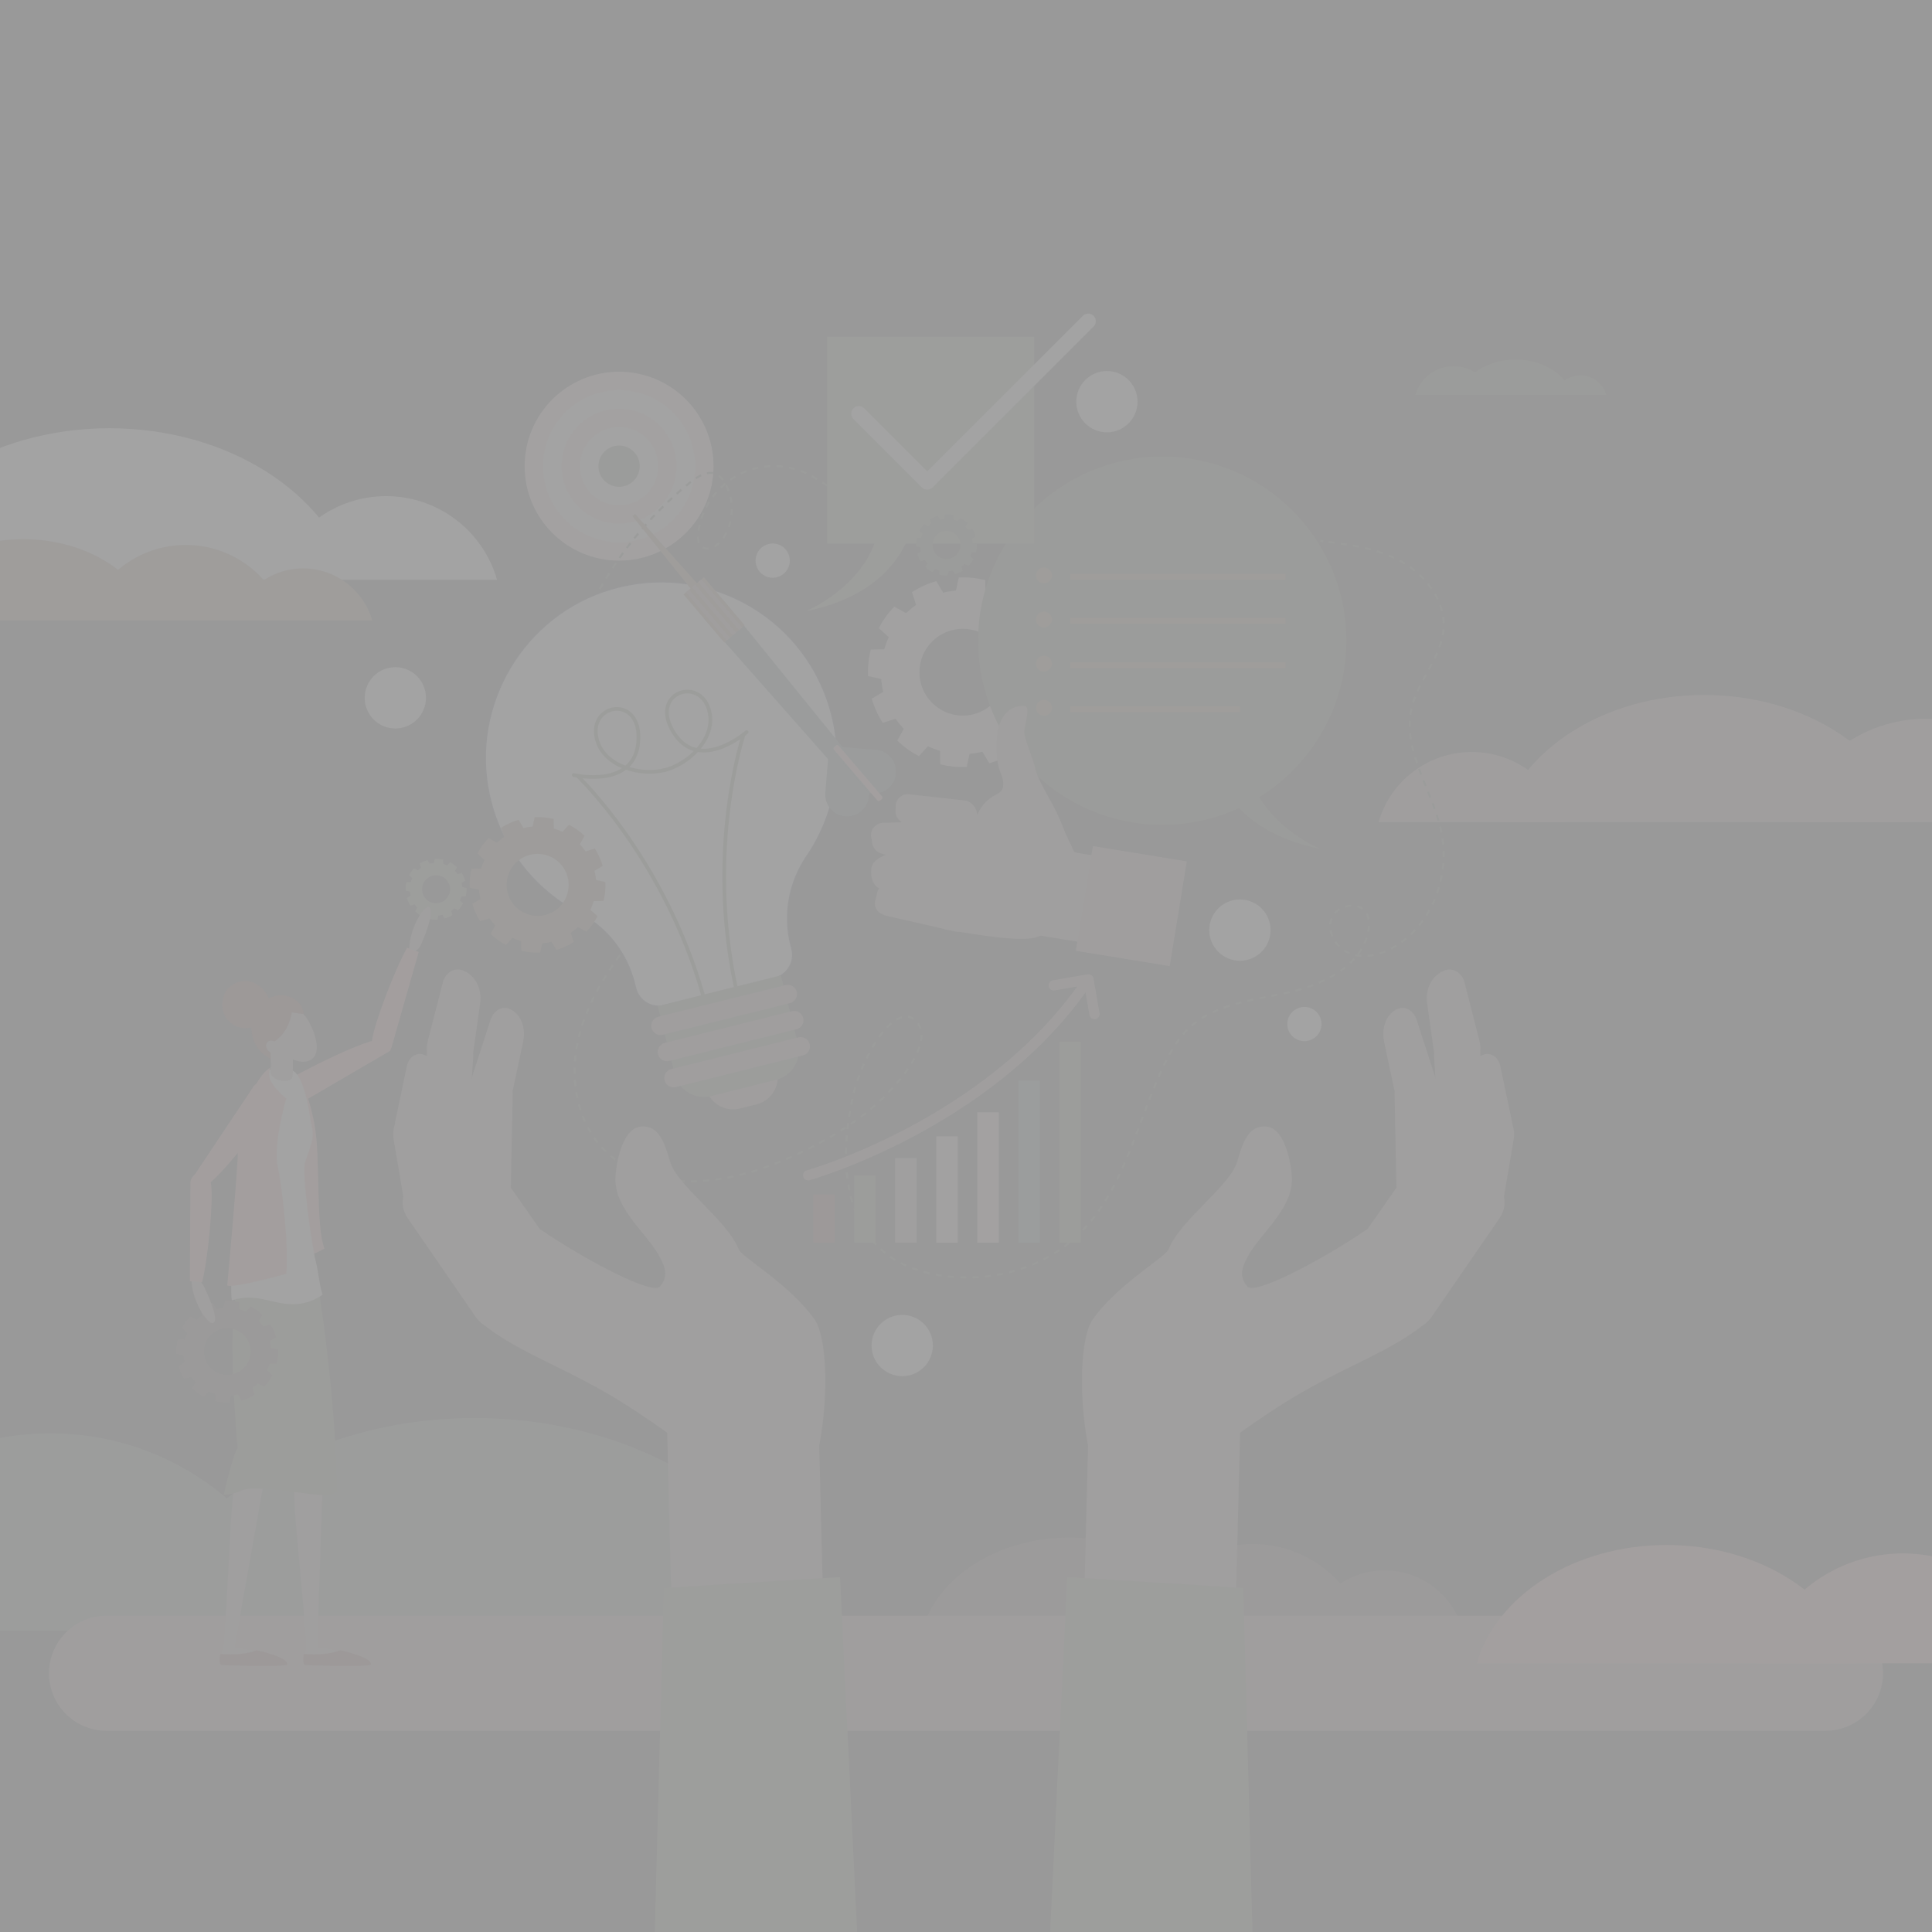 <?xml version="1.0" encoding="utf-8"?>
<!-- Generator: Adobe Illustrator 25.3.1, SVG Export Plug-In . SVG Version: 6.00 Build 0)  -->
<svg version="1.1" id="Layer_1" opacity="0.5" xmlns="http://www.w3.org/2000/svg" xmlns:xlink="http://www.w3.org/1999/xlink"
	 x="0px" y="0px" viewBox="0 0 1884 1884" style="enable-background:new 0 0 1884 1884;" xml:space="preserve">
<rect x="0" y="0" width="1884" height="1884" fill="#333333" stroke="none"/>
<style type="text/css">
	.st0{clip-path:url(#SVGID_2_);}
	.st1{opacity:0.1;}
	.st2{fill:#FFE5E4;}
	.st3{fill:#FFFFFF;}
	.st4{fill:#667558;}
	.st5{fill:#EBDEDD;}
	.st6{fill:#765C5C;}
	.st7{fill:#AA886B;}
	.st8{fill:#C9A7A7;}
	.st9{fill:#76897E;}
	.st10{fill:#FFAFAD;}
	.st11{fill:none;stroke:#667558;stroke-width:2;stroke-miterlimit:10;}
	.st12{fill:none;stroke:#667558;stroke-width:2;stroke-miterlimit:10;stroke-dasharray:6,6;}
	.st13{fill:#FFFFFF;stroke:#3B3E54;stroke-miterlimit:10;}
	.st14{fill:none;stroke:#7A8764;stroke-width:3.58;stroke-linecap:round;stroke-linejoin:round;}
	.st15{fill:#C39D9C;}
	.st16{fill:#758369;}
	.st17{fill:#873B39;}
	.st18{fill:#CCACAB;}
	.st19{fill:#E6D5D5;}
	.st20{fill:#628282;}
	.st21{fill:#7A8764;}
	.st22{fill:none;stroke:#C9A7A7;stroke-width:10;stroke-linecap:round;stroke-linejoin:round;}
	.st23{fill:#C2ADAC;}
	.st24{fill:#8E9A7C;}
	.st25{fill:none;stroke:#FFFFFF;stroke-width:14.81;stroke-linecap:round;stroke-linejoin:round;}
	.st26{fill:#A07B5A;}
	.st27{fill:#5B7C7C;}
	.st28{fill:#FFBCBA;}
	.st29{fill:#FFA8A6;}
	.st30{fill:#FF5D59;}
	.st31{fill:#778561;}
	.st32{fill:#802F2D;}
	.st33{fill:#684C4C;}
	.st34{clip-path:url(#SVGID_4_);}
</style>
<g>
	<defs>
		<rect id="SVGID_1_" width="1884" height="1884"/>
	</defs>
	<clipPath id="SVGID_2_">
		<use xlink:href="#SVGID_1_"  style="overflow:visible;"/>
	</clipPath>
	<g class="st0">
		<g class="st1">
			<circle class="st2" cx="603.7" cy="454.6" r="92.1"/>
			<circle class="st3" cx="603.7" cy="454.6" r="74.1"/>
			<path class="st2" d="M603.7,510.7c-31,0-56.1-25.1-56.1-56.1s25.1-56.1,56.1-56.1c31,0,56.1,25.1,56.1,56.1
				C659.8,485.6,634.7,510.7,603.7,510.7z"/>
			<path class="st3" d="M603.7,492.7c-21,0-38.1-17.1-38.1-38.1s17.1-38.1,38.1-38.1c21,0,38.1,17.1,38.1,38.1
				C641.8,475.7,624.7,492.7,603.7,492.7z"/>
			<circle class="st4" cx="603.7" cy="454.6" r="20.1"/>
			<path class="st5" d="M1028.6,677.5c2.1-8.4,3-17.2,2.6-25.9l-12.8-2.8c-0.3-4.2-1-8.4-2-12.5l11.2-6.7c-1.2-4.2-2.7-8.3-4.5-12.2
				c-1.8-4-3.9-7.8-6.2-11.4l-12.5,4c-2.4-3.5-5.1-6.7-8-9.8l6.4-11.4c-6.2-6.1-13.4-11.2-21.1-15.2l-8.8,9.7
				c-3.8-1.8-7.8-3.3-11.9-4.5l-0.2-13.1c-8.4-2.1-17.1-3-25.8-2.6l-2.8,12.8c-4.2,0.3-8.4,1-12.5,2l-6.7-11.2
				c-8.4,2.4-16.4,6-23.7,10.7l4,12.5c-3.5,2.4-6.7,5.1-9.8,8l-11.4-6.4c-6.1,6.2-11.2,13.4-15.1,21.1l9.7,8.8
				c-1.8,3.8-3.3,7.8-4.5,11.8l-13.1,0.2c-2.1,8.4-3,17.2-2.6,25.9l12.8,2.8c0.3,4.2,1,8.4,2,12.5l-11.2,6.7
				c2.4,8.4,6,16.3,10.7,23.6l12.5-4c2.4,3.5,5.1,6.7,8,9.8l-6.3,11.5c3.1,3,6.5,5.8,10,8.4c3.5,2.5,7.3,4.8,11.1,6.8l8.8-9.7
				c3.8,1.8,7.8,3.3,11.8,4.5l0.2,13.1c4.2,1.1,8.5,1.8,12.8,2.3c4.3,0.4,8.7,0.5,13,0.3l2.8-12.8c4.2-0.4,8.4-1,12.5-2l6.7,11.2
				c8.4-2.4,16.4-6,23.7-10.7l-4-12.5c3.5-2.4,6.7-5.1,9.8-8l11.4,6.4c6.1-6.2,11.2-13.4,15.2-21.1l-9.7-8.8
				c1.8-3.8,3.3-7.8,4.5-11.8L1028.6,677.5z M934.7,697.6c-23.2-2.3-40.2-23-37.9-46.3c2.3-23.2,23-40.2,46.3-37.9
				c23.2,2.3,40.2,23,37.9,46.3C978.6,682.9,957.9,699.9,934.7,697.6z"/>
			<path class="st6" d="M1221.4,1505.6c51.1,0,96,33.9,110.1,83h-220.1C1125.4,1539.5,1170.3,1505.6,1221.4,1505.6z"/>
			<path class="st6" d="M1350.2,1531.3c35.3,0,66.2,23.4,75.9,57.2h-151.9C1283.9,1554.7,1314.9,1531.3,1350.2,1531.3z"/>
			<path class="st6" d="M1186.5,1588.6c-14.8-51.2-73.4-89.3-143.4-89.3s-128.6,38.2-143.4,89.3H1186.5z"/>
			<path class="st3" d="M376.5,483.8c50.2,0,94.4,33.3,108.2,81.6H268.3C282.1,517.1,326.2,483.8,376.5,483.8z"/>
			<path class="st3" d="M-150.9,445.2c74,0,139,49,159.4,120.2h-318.8C-290,494.2-224.9,445.2-150.9,445.2z"/>
			<path class="st3" d="M343.7,565.3c-24.4-84.6-121.3-147.7-237.1-147.7S-106,480.8-130.4,565.3H343.7z"/>
			<path class="st7" d="M181.1,531.4c45.4,0,85.3,30.1,97.8,73.7H83.3C95.8,561.5,135.7,531.4,181.1,531.4z"/>
			<path class="st7" d="M295.6,554.3c31.3,0,58.9,20.8,67.5,50.9h-135C236.7,575,264.2,554.3,295.6,554.3z"/>
			<path class="st7" d="M150.1,605.2c-13.1-45.5-65.2-79.4-127.4-79.4s-114.3,34-127.4,79.4L150.1,605.2z"/>
			<path class="st8" d="M1435.2,733.3c-42.2,0-79.3,28-90.9,68.5h181.8C1514.4,761.2,1477.4,733.3,1435.2,733.3z"/>
			<path class="st8" d="M1878.1,700.9c-62.1,0-116.8,41.2-133.9,100.9H2012C1994.9,742.1,1940.3,700.9,1878.1,700.9z"/>
			<path class="st8" d="M1462.7,801.8c20.5-71,101.9-124.1,199.1-124.1s178.6,53,199.1,124.1L1462.7,801.8z"/>
			<path class="st9" d="M49,1397.7c-121.4,0-223.8,81.4-255.5,192.6h511C272.7,1479.1,170.4,1397.7,49,1397.7z"/>
			<path class="st9" d="M130,1590.3c34.3-118.8,170.3-207.5,332.9-207.5s298.6,88.7,332.9,207.5H130z"/>
			<path class="st4" d="M1541.1,366c11.8,0,22.1,7.8,25.3,19.1h-50.7C1519,373.8,1529.3,366.1,1541.1,366z"/>
			<path class="st4" d="M1417.5,357c17.3,0,32.6,11.5,37.3,28.1h-74.7C1385,368.5,1400.2,357,1417.5,357z"/>
			<path class="st4" d="M1533.4,385.2c-5.7-19.8-28.4-34.6-55.5-34.6s-49.8,14.8-55.5,34.6L1533.4,385.2z"/>
			<path class="st8" d="M1780.1,1687.8H103.9c-31,0-56.1-25.1-56.1-56.1c0-31,25.1-56.1,56.1-56.1h1676.2c31,0,56.1,25.1,56.1,56.1
				C1836.2,1662.7,1811.1,1687.8,1780.1,1687.8z"/>
			<path class="st10" d="M1855.6,1514.8c66,0,124,43.7,142.2,107.2h-284.3C1731.6,1558.6,1789.6,1514.8,1855.6,1514.8z"/>
			<path class="st10" d="M1810.5,1622c-19.1-66.1-94.8-115.4-185.2-115.4s-166.1,49.3-185.2,115.4H1810.5z"/>
			<path class="st11" d="M686.8,848.8l-2.4,1.8"/>
			<path class="st12" d="M679.6,854.3c-27.7,21.7-52.4,46.9-73.5,75.1c-21,27.9-38.5,59.4-44.1,93.8s2.3,72.3,26.5,97.5
				c38.7,40.1,104.5,36.5,157,17.9c32.4-11.5,63-27.4,91-47.2c32.2-22.9,79.7-75.5,55.4-97.3c-21.8-15.4-51,38-58.9,69.9
				c-13.8,56-13.8,125.1,32.4,159.6c15.2,11.4,33.9,17.4,52.7,20.3c46.8,7.1,97.2-6,131.8-38.3c45-41.9,57.6-107,83.2-162.9
				c6.8-14.8,14.8-29.4,26.7-40.5c25.4-23.7,63-26.9,96.9-34.5s71.4-25.9,77.7-60.1c1-5.7,1-11.9-1.8-16.9
				c-7.2-12.8-29.8-8.2-34.4,5.8s6.3,29.6,20.3,34s29.5-0.1,42-7.6c36.8-22.1,53.8-70,45-111.9c-8.6-40.7-38.1-78.9-29.2-119.5
				c6.1-27.8,29.5-50.3,31.4-78.7c1.8-27.2-17.6-52.3-41.5-65.4c-22.2-12.2-47.7-16.1-72.9-19.2"/>
			<path class="st11" d="M1290.4,527.7l-3-0.4"/>
			<path class="st11" d="M549.8,660.4c0.2-1,0.5-1.9,0.8-2.9"/>
			<path class="st12" d="M552.2,651.7c21-71.5,63.3-134.9,121.2-181.6c7.4-5.9,17.4-11.8,25.8-7.4c3.1,1.7,5.4,4.5,7.2,7.5
				c10.5,16.9,9.5,40.2-2.3,56.2c-4.8,6.5-14.5,11.8-20.3,6.3c-3.4-3.2-3.5-8.6-2.9-13.2c5.2-40.7,42.4-69.6,83.2-64.4
				c7.6,1,15.1,3.1,22.1,6.4c10.4,4.9,19.6,12.1,29.8,17.3c26.6,13.5,60.2,11.7,85.4-4"/>
			<path class="st11" d="M903.9,473.1c0.8-0.6,1.7-1.1,2.5-1.7"/>
			<path class="st13" d="M811.1,697.5c-22.9-91.9-115.9-147.8-207.8-124.9c-2.6,0.7-5.2,1.4-7.8,2.1
				c-84.9,25.3-136.8,112.8-118.5,199.4c10.5,50.3,43.1,93.2,88.7,116.8c26.8,13.9,45.9,39.1,53.2,68.4l1.1,4.4
				c3.1,12.3,15.6,19.8,27.9,16.8c0,0,0,0,0,0l107.5-26.8c12.3-3.1,19.8-15.5,16.8-27.9c0,0,0,0,0,0l-1.1-4.4
				c-7.4-29.6-1.7-61,15.4-86.2C814.1,794.9,823,744.8,811.1,697.5z"/>
			<path class="st14" d="M647.8,751c-22.5,5.7-57.4-2.9-65.3-28.5c-11-35.7,40.8-46,40.1-2.8c-0.8,50.6-63.1,36.1-63.1,36.1"/>
			<path class="st14" d="M728.1,713.9c0,0-48.2,42.1-72.7-2.2c-20.9-37.8,29.6-53,36.7-16.4c5.1,26.3-21.8,50.2-44.3,55.8"/>
			<path class="st14" d="M563.2,756.6c0,0,84.5,80.1,122.6,214.6"/>
			<path class="st14" d="M725.2,716.2c0,0-37.1,110.4-7.6,247"/>
			<path class="st15" d="M737.7,1077l-16.2,4c-14.7,3.7-29.6-5.3-33.2-20c0,0,0,0,0,0l-16.3-65.5c-2.9-11.4,4.1-23,15.6-25.9
				c0,0,0,0,0,0l27.9-7c11.4-2.8,23,4.1,25.9,15.6c0,0,0,0,0,0l16.3,65.6C761.3,1058.5,752.3,1073.3,737.7,1077z"/>
			<path class="st16" d="M756.9,1053l-63.7,15.9c-15.6,3.8-31.3-5.7-35.2-21.2l-16.5-66c-0.1-0.3,0.1-0.6,0.4-0.7L761,951.3
				c0.3-0.1,0.6,0.1,0.7,0.4c0,0,0,0,0,0l16.5,66C782,1033.3,772.6,1049.1,756.9,1053C757,1053,756.9,1053,756.9,1053z"/>
			<path class="st15" d="M783,1029.2l-124,30.9c-4.9,1.2-9.8-1.8-11-6.6s1.8-9.8,6.6-11l0,0l124-30.9c4.9-1.2,9.8,1.8,11,6.6
				S787.9,1028,783,1029.2z"/>
			<path class="st15" d="M776.6,1003.7l-124,30.9c-4.9,1.2-9.8-1.8-11-6.6c-1.2-4.9,1.8-9.8,6.6-11l0,0l124-30.9
				c4.9-1.2,9.8,1.7,11.1,6.6C784.5,997.5,781.6,1002.5,776.6,1003.7C776.7,1003.7,776.7,1003.7,776.6,1003.7L776.6,1003.7z"/>
			<path class="st15" d="M770.3,978.2l-124,30.9c-4.9,1.2-9.8-1.7-11-6.6s1.7-9.8,6.6-11l124-30.9c4.9-1.2,9.8,1.7,11.1,6.6
				C778.2,972,775.2,977,770.3,978.2C770.3,978.2,770.3,978.2,770.3,978.2L770.3,978.2z"/>
			<rect x="792.9" y="1164.8" class="st17" width="21" height="47.2"/>
			<rect x="832.9" y="1146.1" class="st16" width="21" height="65.9"/>
			<rect x="872.9" y="1129.3" class="st18" width="21" height="82.6"/>
			<rect x="913" y="1108.1" class="st19" width="21" height="103.8"/>
			<rect x="953" y="1084.6" class="st2" width="21" height="127.3"/>
			<rect x="993" y="1053.7" class="st20" width="21" height="158.2"/>
			<rect x="1033" y="1015.8" class="st21" width="20.9" height="196.1"/>
			<path class="st22" d="M788.1,1146.1c0,0,174.4-48.9,269.8-186"/>
			<polyline class="st22" points="1027.6,960.9 1061.4,955 1067.3,988.9 			"/>
			<circle class="st4" cx="1133.4" cy="624.8" r="179.6"/>
			<path class="st4" d="M1181.7,734.7c0,0,4.8,73,105.7,93.1c0,0-72.9-30.2-72.7-97.5L1181.7,734.7z"/>
			<rect x="1043.5" y="559.7" class="st7" width="210.1" height="5.6"/>
			
				<ellipse transform="matrix(0.316 -0.949 0.949 0.316 163.253 1349.833)" class="st7" cx="1018.1" cy="561.7" rx="7.8" ry="7.8"/>
			<rect x="1043.5" y="602.8" class="st7" width="210.1" height="5.6"/>
			
				<ellipse transform="matrix(0.316 -0.949 0.949 0.316 122.424 1379.251)" class="st7" cx="1018.1" cy="604.7" rx="7.8" ry="7.8"/>
			<rect x="1043.5" y="645.8" class="st7" width="210.1" height="5.6"/>
			
				<ellipse transform="matrix(0.316 -0.949 0.949 0.316 81.601 1408.679)" class="st7" cx="1018.1" cy="647.7" rx="7.8" ry="7.8"/>
			<rect x="1043.5" y="688.8" class="st7" width="165.6" height="5.6"/>
			
				<ellipse transform="matrix(0.316 -0.949 0.949 0.316 40.772 1438.097)" class="st7" cx="1018.1" cy="690.8" rx="7.8" ry="7.8"/>
			<path class="st23" d="M1048.9,864.2c-18,6.7-41.2,14.3-65.5-2.2c-19.4-13.2-29.8-27-33-41.8c-3.3-15.3,2.4-36.1,20.9-45.4
				c3.6-1.8,6.3-4.3,6.7-7c0,0,0-0.1,0-0.1c1.9-14-7.7-12.8-6-46s22.5-34.1,27.6-33.2s0.3,16.3-0.7,23.8s8.8,26.8,10.7,37.4
				c1.1,6.2,8.2,19.4,13.8,29.2c5.3,9.3,9.9,18.9,13.7,28.9c5.6,14.6,13.9,26,15.1,39.6C1052.6,851.8,1049.4,860.1,1048.9,864.2z"/>
			<path class="st23" d="M974.3,793.1c39.5,19.7,81.7,41.1,82.6,43.3l-36.6,72.5c-9.9,6.9-16.5,11.8-98.2-2.5l-8-2.3l-9-33.7
				c-1.4-5.4-2.1-11-2.3-16.6l-0.2-7.4c-0.5-15,3.7-29.8,11.9-42.3l5.1-7.8C922.5,791.7,976.1,796.9,974.3,793.1L974.3,793.1z"/>
			<path class="st23" d="M889.9,779.3l81.4,30.1c6.4,2.4,9.7,9.5,7.4,16c0,0,0,0,0,0l0,0c-2.4,6.4-9.5,9.7-16,7.4c0,0,0,0,0,0
				l-81.4-30.1c-6.4-2.4-9.7-9.5-7.4-16c0,0,0,0,0,0l0,0C876.3,780.2,883.5,776.9,889.9,779.3C889.9,779.3,889.9,779.3,889.9,779.3z
				"/>
			<path class="st23" d="M925.4,824.5l-25.7-1.3l0,0c-8-0.8-13.8-7.5-12.6-14.5l0,0c1.1-6.7,8.2-11.2,15.7-9.9l31.7,5.2
				c4.9,0.8,8.2,5.1,7.2,9.4l0,0C940.2,820.1,933.3,824.8,925.4,824.5z"/>
			<path class="st23" d="M866.5,808.3l73.5,21.5c6.6,2,10.5,8.9,8.5,15.6l0,0c-1.9,6.6-8.9,10.5-15.6,8.5c0,0,0,0,0,0l-73.5-21.5
				c-6.6-2-10.5-8.9-8.5-15.6l0,0C852.9,810.2,859.9,806.4,866.5,808.3z"/>
			<path class="st23" d="M908.1,825.6l-46.2,1.2c-6.8,0.2-12.4-5.2-12.6-11.9l0,0c-0.2-6.8,5.2-12.4,11.9-12.6l46.2-1.2
				c6.8-0.2,12.4,5.1,12.6,11.9l0,0C920.2,819.8,914.9,825.4,908.1,825.6C908.1,825.6,908.1,825.6,908.1,825.6z"/>
			<path class="st23" d="M878,831.6l50.4,7.5c7.3,1.2,11.8,10.6,10.1,21.1l0,0c-1.7,10.5-9.1,18.1-16.4,16.9l-62.2-9.9
				c-7.3-1.2-11.8-10.6-10.1-21.1l0,0C851.6,835.5,870.7,830.4,878,831.6z"/>
			<path class="st23" d="M931.8,908.4L864.1,893c-7.3-1.6-11.8-8.9-10.2-16.1l1.4-6.1c1.6-7.3,8.9-11.8,16.1-10.2l67.8,15.3
				c7.3,1.6,11.8,8.9,10.2,16.1l-1.4,6.1C946.3,905.5,939.1,910,931.8,908.4z"/>
			<path class="st23" d="M860.8,870.7l31.8-9.4c5.8-1.7,11.8,1.6,13.5,7.3l0,0c1.7,5.8-1.6,11.8-7.3,13.5l-31.8,9.4
				c-5.8,1.7-11.8-1.6-13.5-7.3l0,0C851.8,878.5,855.1,872.4,860.8,870.7z"/>
			<path class="st23" d="M937.8,803.7l-54-6c-6.4-0.7-11-6.5-10.3-12.9c0,0,0,0,0,0l0,0c0.7-6.4,6.5-11,12.9-10.3c0,0,0,0,0,0
				l53.9,6c6.4,0.7,11,6.5,10.3,12.8l0,0C949.9,799.8,944.2,804.4,937.8,803.7z"/>
			<path class="st23" d="M939.3,822.5l-8.5-24.2l0,0c-2.3-7.7,1.2-15.5,7.6-17l0,0c6.1-1.5,12.5,3.4,14.2,10.9l7.4,31.2
				c1.2,4.8-1.2,9.5-5.2,10.1l0,0C948.4,834.6,941.9,830,939.3,822.5z"/>
			
				<rect x="1019" y="795.7" transform="matrix(0.161 -0.987 0.987 0.161 24.634 1783.484)" class="st23" width="85.5" height="163.1"/>
			
				<rect x="1051.8" y="837.7" transform="matrix(0.161 -0.987 0.987 0.161 52.912 1830.451)" class="st8" width="103.5" height="92.8"/>
			<rect x="806.6" y="328.3" class="st24" width="201.9" height="201.9"/>
			<polyline class="st25" points="837.5,403.4 904.2,470.1 1061.2,313.2 			"/>
			<path class="st24" d="M891.4,503c0,0-4.8,73-105.7,93.1c0,0,72.9-30.2,72.7-97.5L891.4,503z"/>
			<path class="st26" d="M588.5,878.6c0.8-3,1.3-6.1,1.6-9.2c0.3-3.1,0.4-6.2,0.2-9.3l-9.1-2c-0.3-3-0.7-6-1.5-8.9l8-4.8
				c-1.7-6-4.3-11.7-7.7-17l-8.9,2.9c-1.7-2.5-3.6-4.8-5.7-7l4.6-8.2c-2.2-2.2-4.6-4.2-7.2-6c-2.5-1.8-5.2-3.4-8-4.8l-6.3,6.9
				c-2.7-1.3-5.6-2.4-8.5-3.2l-0.1-9.3c-3-0.8-6.1-1.3-9.2-1.6c-3.1-0.3-6.2-0.4-9.3-0.2l-2,9.1c-3,0.3-6,0.7-8.9,1.5l-4.8-8
				c-3,0.8-5.9,1.9-8.8,3.2c-2.8,1.3-5.6,2.8-8.2,4.5l2.9,8.9c-2.5,1.7-4.8,3.6-7,5.7l-8.2-4.6c-4.3,4.5-8,9.6-10.9,15.1l6.9,6.3
				c-1.3,2.7-2.4,5.6-3.2,8.5l-9.4,0.1c-1.5,6-2.2,12.3-1.8,18.5l9.1,2c0.2,3,0.7,6,1.5,8.9l-8,4.8c0.8,3,1.9,5.9,3.2,8.8
				c1.3,2.8,2.8,5.6,4.5,8.2l8.9-2.9c1.7,2.5,3.6,4.8,5.7,7l-4.6,8.2c4.5,4.3,9.6,8,15.1,10.8l6.3-6.9c2.7,1.3,5.6,2.4,8.5,3.2
				l0.1,9.3c3,0.8,6.1,1.3,9.2,1.6c3.1,0.3,6.2,0.4,9.3,0.2l2-9.1c3-0.2,6-0.7,8.9-1.5l4.8,8c3-0.8,5.9-1.9,8.8-3.2
				c2.8-1.3,5.6-2.8,8.2-4.5l-2.9-8.9c2.5-1.7,4.8-3.6,7-5.7l8.2,4.6c2.2-2.2,4.2-4.6,6-7.2c1.8-2.5,3.4-5.2,4.8-8l-6.9-6.2
				c1.3-2.7,2.4-5.6,3.2-8.5L588.5,878.6z M521.3,893c-16.6-1.7-28.8-16.5-27.1-33.1c1.7-16.6,16.5-28.8,33.1-27.1
				c16.6,1.7,28.8,16.5,27.1,33.1C552.8,882.5,538,894.7,521.3,893z"/>
			<path class="st24" d="M454.1,874.2c0.4-1.4,0.6-2.7,0.7-4.1c0.1-1.4,0.2-2.8,0.1-4.2l-4.1-0.9c-0.1-1.3-0.3-2.7-0.7-4l3.6-2.2
				c-0.4-1.3-0.9-2.6-1.4-3.9c-0.6-1.3-1.2-2.5-2-3.7l-4,1.3c-0.8-1.1-1.6-2.2-2.6-3.1l2-3.7c-1-1-2.1-1.9-3.2-2.7
				c-1.1-0.8-2.3-1.5-3.6-2.2l-2.8,3.1c-1.2-0.6-2.5-1.1-3.8-1.4l-0.1-4.2c-2.7-0.7-5.5-1-8.3-0.8l-0.9,4.1c-1.3,0.1-2.7,0.3-4,0.7
				l-2.1-3.6c-1.3,0.4-2.7,0.9-3.9,1.4c-1.3,0.6-2.5,1.2-3.7,2l1.3,4c-1.1,0.8-2.2,1.6-3.1,2.6l-3.7-2c-1,1-1.9,2.1-2.7,3.2
				c-0.8,1.1-1.5,2.3-2.2,3.6l3.1,2.8c-0.6,1.2-1.1,2.5-1.4,3.8l-4.2,0.1c-0.7,2.7-1,5.5-0.8,8.3l4.1,0.9c0.1,1.3,0.3,2.7,0.7,4
				l-3.6,2.2c0.8,2.7,1.9,5.3,3.4,7.6l4-1.3c0.8,1.1,1.6,2.2,2.6,3.1l-2,3.7c1,1,2.1,1.9,3.2,2.7c1.1,0.8,2.3,1.5,3.6,2.2l2.8-3.1
				c1.2,0.6,2.5,1.1,3.8,1.4l0.1,4.2c1.4,0.3,2.7,0.6,4.1,0.7c1.4,0.1,2.8,0.2,4.2,0.1l0.9-4.1c1.3-0.1,2.7-0.3,4-0.7l2.1,3.6
				c1.3-0.4,2.7-0.9,3.9-1.4c1.3-0.6,2.5-1.2,3.7-2l-1.3-4c1.1-0.8,2.2-1.6,3.1-2.6l3.7,2c1.9-2,3.6-4.3,4.9-6.8l-3.1-2.8
				c0.6-1.2,1.1-2.5,1.4-3.8L454.1,874.2z M423.9,880.7c-7.5-0.7-12.9-7.4-12.2-14.9c0.7-7.5,7.4-12.9,14.9-12.2
				c7.5,0.7,12.9,7.4,12.2,14.9c0,0,0,0,0,0C438,876,431.4,881.4,423.9,880.7z"/>
			<path class="st4" d="M951.8,538.5c0.3-1.4,0.6-2.7,0.7-4.1c0.1-1.4,0.2-2.8,0.1-4.2l-4.1-0.9c-0.1-1.3-0.3-2.7-0.7-4l3.6-2.2
				c-0.4-1.3-0.9-2.7-1.4-3.9c-0.6-1.3-1.2-2.5-2-3.7l-4,1.3c-0.8-1.1-1.6-2.2-2.6-3.1l2-3.7c-2-2-4.3-3.6-6.8-4.9l-2.8,3.1
				c-1.2-0.6-2.5-1.1-3.8-1.4l-0.1-4.2c-1.4-0.3-2.7-0.6-4.1-0.7c-1.4-0.1-2.8-0.2-4.2-0.1l-0.9,4.1c-1.3,0.1-2.7,0.3-4,0.7
				l-2.2-3.6c-2.7,0.8-5.3,1.9-7.6,3.4l1.3,4c-1.1,0.8-2.2,1.6-3.1,2.6l-3.7-2c-1,1-1.9,2.1-2.7,3.2c-0.8,1.1-1.5,2.3-2.2,3.6
				l3.1,2.8c-0.6,1.2-1.1,2.5-1.4,3.8l-4.2,0.1c-0.7,2.7-1,5.5-0.8,8.3l4.1,0.9c0.1,1.3,0.3,2.7,0.7,4l-3.6,2.2
				c0.4,1.3,0.9,2.7,1.4,3.9c0.6,1.3,1.2,2.5,2,3.7l4-1.3c0.8,1.1,1.6,2.2,2.6,3.1l-2,3.7c1,1,2.1,1.9,3.2,2.7
				c1.1,0.8,2.3,1.5,3.6,2.2l2.8-3.1c1.2,0.6,2.5,1.1,3.8,1.4l0.1,4.2c2.7,0.7,5.5,1,8.3,0.8l0.9-4.1c1.3-0.1,2.7-0.3,4-0.7l2.2,3.6
				c2.7-0.8,5.3-1.9,7.6-3.4l-1.3-4c1.1-0.8,2.2-1.6,3.1-2.6l3.7,2c1-1,1.9-2.1,2.7-3.2c0.8-1.1,1.5-2.3,2.2-3.6l-3.1-2.8
				c0.6-1.2,1.1-2.5,1.4-3.8L951.8,538.5z M921.6,544.9c-7.5-0.7-12.9-7.4-12.2-14.9c0.7-7.5,7.4-12.9,14.9-12.2
				c7.5,0.7,12.9,7.4,12.2,14.9c0,0,0,0,0,0C935.8,540.2,929.1,545.7,921.6,544.9z"/>
			<polygon class="st7" points="705.6,614 616.7,503.3 619.3,501.1 713.8,607 			"/>
			<polygon class="st27" points="815.3,749.1 686.6,603.3 706.5,586.6 828.9,737.6 			"/>
			
				<rect x="683.6" y="564.2" transform="matrix(0.763 -0.646 0.646 0.763 -219.486 590.768)" class="st7" width="26" height="61.5"/>
			
				<rect x="700.6" y="559.2" transform="matrix(0.763 -0.646 0.646 0.763 -214.85 593.406)" class="st8" width="3.8" height="61.5"/>
			
				<rect x="694.6" y="564.2" transform="matrix(0.763 -0.646 0.646 0.763 -219.486 590.768)" class="st8" width="3.8" height="61.5"/>
			
				<rect x="688.7" y="569.2" transform="matrix(0.763 -0.646 0.646 0.763 -224.125 588.136)" class="st8" width="3.8" height="61.5"/>
			<path class="st27" d="M850.7,773.7c11.7,1,22.1-7.7,23-19.5c1-11.7-7.7-22.1-19.5-23l0,0l-45.6-3.8l39,46.1L850.7,773.7z"/>
			<path class="st27" d="M847.3,776.6c-1,11.7-11.4,20.4-23.1,19.4c-11.7-1-20.3-11.3-19.4-22.9l3.8-45.6l39,46.1L847.3,776.6z"/>
			<path class="st28" d="M817.8,727.1l42.4,49.6c0.6,0.7,0.5,1.8-0.2,2.5l-1.9,1.6c-0.7,0.6-1.8,0.5-2.5-0.2L813.2,731
				c-0.6-0.7-0.5-1.8,0.2-2.5l1.9-1.6C816,726.3,817.2,726.4,817.8,727.1z"/>
			<path class="st29" d="M292.3,1052c0,0,8.6,13.1,14.5,45.1s0.9,98.2,9.6,120.4c0,0-11.6,7.2-24.1,9.5L282,1118.1L292.3,1052z"/>
			<path class="st23" d="M401.5,928.8c4.1-1,7.5-3.9,9.2-7.8c4.3-10,11.8-29.1,8.9-35.1c-4-8.3-22.5,21.5-20.4,43.5L401.5,928.8z"/>
			<path class="st29" d="M397,924.2c-12.3,21.9-31.9,73.5-34,89.3c-1.7,13.1,6.2,14,6.6,14.1c3.7,1.7,10.6-1.7,12.2-6.2l26.5-93
				L397,924.2z"/>
			<path class="st29" d="M263.2,1064.3c-11.5,9.2-2.4,18-2.3,18.4c1.7,4.1,10.2,5.6,15,3.1l104.1-60.8c1.8-0.8,0.5-3.8-0.3-5.6
				c-0.2-0.6-0.6-1.1-1.1-1.5c-3-3.4-9-4.6-13.5-3.5C341.5,1020.3,278.2,1052.3,263.2,1064.3z"/>
			<path class="st23" d="M291.5,1425.5c3.1-6.3,6.7-9.4,12.5-9.4c6.3,0,11.4,5.1,11.4,11.4c0,0.1,0,0.3,0,0.4l-6.1,179.2
				c0,2.9-2.3,5.2-5.2,5.2c-2.9,0-5.2-2.3-5.2-5.2l-0.3-7.7C288.5,1476.7,282.1,1448.2,291.5,1425.5z"/>
			<path class="st23" d="M299.1,1606.7c0,0-3.9,13.3-1.6,14.1s57.2,3.1,61.2,0.8s-7.8-6.3-7.8-6.3s-25.9-7.1-40.8-8.6
				C310.1,1606.7,299.1,1605.9,299.1,1606.7z"/>
			<path class="st17" d="M331.8,1609.2c-5.7,2.5-15.1,4.1-25.8,4.1c-3.4,0-6.7-0.2-9.8-0.5c-0.7,4.8-1,10.5,1.3,10.8
				c4.1,0.5,63.8,2.3,64.2-0.5C362.4,1617.7,346.4,1612.5,331.8,1609.2z"/>
			<path class="st30" d="M273.1,1267c4.5-21,15.7-24.6,23.5-24.3c0.5-0.1,1.1-0.2,1.6-0.2c6.3-0.4,11.7,4.3,12.1,10.5
				c0,0.2,0,0.3,0,0.5l6.2,179.2c0.1,2.9-2.2,5.3-5.1,5.4c-0.8,0-1.7-0.2-2.5-0.5c-6.5-1.7-11.5-6.9-13-13.5
				C288,1389.6,267.2,1294.2,273.1,1267z"/>
			<path class="st23" d="M236.6,1425c4-5.8,8-8.4,13.8-7.5c6.2,0.9,10.5,6.6,9.6,12.8c0,0.1,0,0.3-0.1,0.4l-31.4,176.6
				c-0.6,2.8-3.3,4.7-6.2,4.1c-2.6-0.5-4.5-3-4.2-5.6l0.8-7.7C226.4,1475.2,224.1,1446.2,236.6,1425z"/>
			<path class="st23" d="M217.6,1606.7c0,0-3.9,13.3-1.6,14.1s57.3,3.1,61.2,0.8s-7.8-6.3-7.8-6.3s-25.9-7.1-40.8-8.6
				C228.6,1606.7,217.6,1605.9,217.6,1606.7z"/>
			<path class="st17" d="M250.3,1609.2c-5.7,2.5-15.1,4.1-25.8,4.1c-3.4,0-6.7-0.2-9.8-0.5c-0.7,4.8-1,10.5,1.3,10.8
				c4.1,0.5,63.8,2.3,64.2-0.5C280.9,1617.7,264.9,1612.5,250.3,1609.2z"/>
			<path class="st30" d="M240.4,1264.4c7.4-20.2,19-22.1,26.6-20.7c0.5,0,1.1,0,1.6,0c6.3,0.5,11,5.9,10.5,12.2c0,0.1,0,0.3,0,0.4
				l-19.2,178.3c-0.3,2.9-2.9,5-5.8,4.7c-0.8-0.1-1.7-0.4-2.4-0.9c-6.2-2.7-10.4-8.5-10.9-15.2
				C237.9,1388,230.8,1290.6,240.4,1264.4z"/>
			<path class="st31" d="M310.2,1253.4c0,0,16.8,101.8,18.4,197.6c0,0,6.3,10.3-27.5,5.7s-57.5-7.2-65.6-3.2
				c-5.5,2.5-11.4,4-17.4,4.3c0,0,9.1-40.3,13.6-45.7c0,0-11-116.8-0.6-154.4L310.2,1253.4z"/>
			<path class="st3" d="M226.5,1268c-2.2,0.7-1.1-45,4.1-77.7c-1.2-28.3,6.4-96,12.9-116.5c8.1-25.7,21-39.8,42.4-29.5
				c6.7,3.2,13.1,22.2,16,42.4s6.8,16.1-4.2,45.7c-3.9,10.5,6,81.7,10.9,100.5c1.4,5.4,3.5,23.8,6.1,29.5c-3.7,2.7-7.7,4.8-11.9,6.4
				C273.2,1279.4,256.1,1258.4,226.5,1268z"/>
			<path class="st29" d="M268,1073.2c5.6-12.3-6-16.7-6.3-17c-3.3-3-11.2-1.2-14.1,2.8l-61,91.3c-1.1,1.4,1.3,3.5,2.7,4.8
				c0.5,0.4,1,0.7,1.6,0.9c4.1,1.9,9.7,0.8,13-1.9C221.3,1140.4,260.6,1089.2,268,1073.2z"/>
			<path class="st32" d="M276.8,1036.5c0,0-22.5-2-29.6-22.3c-9.5-27.2,15.1-48.2,32.7-43.1c16.2,4.8,17,17.4,16.1,20.8
				S276.8,1036.5,276.8,1036.5z"/>
			<path class="st23" d="M262.9,1009.7l21.9-1.5c0.2,3,1.7,31.5,0.3,42.2c-0.9,3.3-6.4,4.7-12.2,3.1c-5.3-1.4-9-4.8-9.1-7.8l0,0
				C264.6,1039.2,263.6,1020.2,262.9,1009.7z"/>
			<path class="st23" d="M267.6,1015.8c7.9,15.7,25.2,22.9,34.8,18.1s7.8-19.9-0.1-35.6s-19.7-19.8-29.3-14.9
				S259.7,1000.1,267.6,1015.8z"/>
			<path class="st32" d="M284.9,978.2c0,0,2.1,23.4-16.4,36.8c-9.5,6.9-17.7-8.9-17.7-8.9l6-18.9c0,0,6.7-9.2,13.4-10.3
				C270.8,976.8,284.9,978.2,284.9,978.2z"/>
			<path class="st32" d="M296,988.8c0,0-20.4-1.5-25-7.2s5.2-7.5,5.2-7.5C284.9,975.2,292.4,980.8,296,988.8z"/>
			<path class="st32" d="M254.8,997.7c0,0,16.8-17,1.9-32.9s-36-6.3-39.2,8c-3.6,15.8,5.2,24.2,12.1,27.7S247.9,1003.1,254.8,997.7z
				"/>
			<path class="st23" d="M261.2,1024.2c2.7,3.4,9.6,5,12.1,3s0.9-5.2-1.9-8.6s-7.3-5-9.8-3S258.5,1020.8,261.2,1024.2z"/>
			<path class="st29" d="M264,1040.9c0,0-5,7.8,2.9,17.7s12.3,12.4,12.3,12.4s-13,44.6-8.4,66.1s11,80.5,8.4,105.1
				c0,0-54,14.9-57.6,11.2c0,0,11-120,10.2-129.6S242,1053.3,264,1040.9z"/>
			<path class="st33" d="M269.9,1329.8c1.2-4.5,1.6-9.2,1.4-13.9l-6.9-1.5c-0.2-2.3-0.6-4.5-1.1-6.7l6-3.6
				c-1.3-4.5-3.2-8.8-5.8-12.7l-6.7,2.2c-1.3-1.9-2.7-3.6-4.3-5.3l3.4-6.1c-3.4-3.3-7.2-6-11.4-8.2l-4.7,5.2c-2.1-1-4.2-1.8-6.4-2.4
				l-0.1-7c-2.3-0.6-4.6-1-6.9-1.2c-2.3-0.2-4.7-0.3-7-0.2l-1.5,6.9c-2.3,0.2-4.5,0.6-6.7,1.1l-3.6-6c-2.3,0.6-4.5,1.4-6.6,2.4
				c-2.1,0.9-4.2,2-6.1,3.3l2.1,6.7c-1.9,1.3-3.6,2.7-5.3,4.3l-6.1-3.4c-1.6,1.7-3.1,3.5-4.5,5.4c-1.4,1.9-2.6,3.9-3.6,6l5.2,4.7
				c-1,2.1-1.8,4.2-2.4,6.4l-7,0.1c-0.6,2.3-1,4.6-1.2,6.9c-0.2,2.3-0.3,4.7-0.2,7l6.9,1.5c0.2,2.3,0.6,4.5,1.1,6.7l-6,3.6
				c1.3,4.5,3.2,8.8,5.8,12.7l6.7-2.1c1.3,1.9,2.7,3.6,4.3,5.2l-3.4,6.2c1.7,1.6,3.5,3.1,5.4,4.5c1.9,1.4,3.9,2.6,6,3.7l4.7-5.2
				c2.1,1,4.2,1.8,6.4,2.4l0.1,7c4.5,1.1,9.2,1.6,13.9,1.4l1.5-6.9c2.3-0.2,4.5-0.6,6.7-1.1l3.6,6c4.5-1.3,8.8-3.2,12.7-5.8
				l-2.1-6.7c1.9-1.3,3.6-2.7,5.2-4.3l6.1,3.4c1.6-1.7,3.1-3.5,4.5-5.4c1.4-1.9,2.6-3.9,3.6-6l-5.2-4.7c1-2.1,1.8-4.2,2.4-6.4
				L269.9,1329.8z M219.4,1340.6c-12.5-1.2-21.6-12.4-20.4-24.9c1.2-12.5,12.4-21.6,24.9-20.4c12.5,1.2,21.6,12.4,20.4,24.9
				C243,1332.7,231.9,1341.8,219.4,1340.6C219.4,1340.6,219.4,1340.6,219.4,1340.6L219.4,1340.6z"/>
			<path class="st23" d="M189.2,1246.7c4.2,0.8,7.7,3.6,9.5,7.4c4.8,9.8,13.1,28.5,10.5,34.7c-3.6,8.4-23.5-20.4-22.4-42.5
				L189.2,1246.7z"/>
			<path class="st29" d="M197.1,1250.5c6-24.4,11-79.4,8.8-95.2c-1.8-13.1-9.8-11.8-10.1-11.9c-4-0.6-9.8,4.4-10.1,9.2l-0.6,96.8
				L197.1,1250.5z"/>
			<circle class="st3" cx="1272" cy="998.6" r="16.7"/>
			<circle class="st3" cx="753.5" cy="546.7" r="16.7"/>
			<circle class="st3" cx="1209.1" cy="907" r="29.9"/>
			<circle class="st3" cx="385.5" cy="680.5" r="29.9"/>
			<circle class="st3" cx="1079.4" cy="391.7" r="29.9"/>
			<circle class="st3" cx="879.8" cy="1312.1" r="29.9"/>
			<g>
				<defs>
					<path id="SVGID_3_" d="M1762.2,593.3c-69.8-0.1-139.3,9.5-206.5,28.4C1387,404.4,1123.2,264.5,826.7,264.5
						C386.9,264.5,19.1,572.2-73.4,984c-12.3-2.6-24.9-3.9-37.5-3.9c-100.4,0-181.7,81.4-181.7,181.7c0,12.2,1.2,24.4,3.7,36.4
						c-169.5,43.6-301.4,180.7-337.5,353c-6.6,31.4-9.9,63.4-9.9,95.4c-0.1,83.6,22.5,165.6,65.4,237.3h2872.9
						c140.2-141.7,218.7-333.1,218.5-532.5C2520.4,932.8,2180.9,593.3,1762.2,593.3z"/>
				</defs>
				<clipPath id="SVGID_4_">
					<use xlink:href="#SVGID_3_"  style="overflow:visible;"/>
				</clipPath>
				<g class="st34">
					<polygon class="st23" points="1203.6,1626.8 1055.2,1640.8 1063.8,1297.3 1211.7,1301.2 					"/>
					<polygon class="st24" points="1212.5,1548.5 1040.7,1537.9 1001.1,2359.2 1234.6,2382.8 					"/>
					<path class="st23" d="M1259.8,1150c0.2,30-31.5,53.2-43.6,76.4c-6.9,13.2-6.5,19.7,0.2,28.2c7.8,9.9,92.6-36.2,137-70.5
						c15.9-9.9,15.6,88.6,38,105.2c-32.8,27.2-72,39.9-122.4,68.8c-42,24-102.7,70.2-156.9,110.4c-52.6,38.9-70.5-147.7-46.6-181.8
						s70.9-60.7,74-68.4c11.4-28.8,60-61.8,66.9-85.5c5.6-19.2,11.2-36.2,29.1-34.2S1259.7,1136.1,1259.8,1150z"/>
					<path class="st23" d="M1362.7,1156.8l-92,131.4c-7.3,10.4-4.7,24.7,5.7,32l0,0c10.4,7.3,24.7,4.7,32-5.7l92-131.4
						c7.3-10.4,4.7-24.7-5.7-32l0,0C1384.3,1143.9,1370,1146.5,1362.7,1156.8z"/>
					<path class="st23" d="M1359.9,1066.8l2,100.3c0.2,11.9,10.1,21.3,22,21.1c0,0,0,0,0,0l0,0c11.9-0.2,21.3-10.1,21.1-22
						c0,0,0,0,0,0l-2-100.2c-0.2-11.9-10.1-21.3-22-21.1c0,0,0,0,0,0l0,0C1369.1,1045.1,1359.7,1054.9,1359.9,1066.8z"/>
					<path class="st23" d="M1349.7,1015.8l9.8,46.4l0,0c3.8,14.3,16.8,23.3,28.3,19.6l0,0c11-3.6,16.4-17.4,12-30.9l-18.3-56.4
						c-2.8-8.7-11-13.8-18-11l0,0C1352.5,987.8,1346.7,1001.4,1349.7,1015.8z"/>
					<path class="st23" d="M1391.6,978l6.6,47l0,0c2.9,14.6,16.1,24.1,28.9,20.8l0,0c12.2-3.1,19.2-16.8,15.7-30.6l-14.7-57.4
						c-2.3-8.9-10.7-14.3-18.5-11.8l0,0C1397.1,950.1,1389.6,963.5,1391.6,978z"/>
					<path class="st23" d="M1396.9,1120.5l-55.4,130.2c-5,11.8,0.5,25.4,12.3,30.4c0,0,0,0,0,0l0,0c11.8,5,25.4-0.5,30.4-12.2
						c0,0,0,0,0,0l55.4-130.2c5-11.8-0.5-25.4-12.2-30.4c0,0,0,0,0,0l0,0C1415.6,1103.2,1402,1108.7,1396.9,1120.5
						C1396.9,1120.5,1396.9,1120.5,1396.9,1120.5z"/>
					<path class="st23" d="M1398.4,1030.5l5.3,85.3c0.8,12.5,11.5,22,24,21.2l0,0c12.5-0.8,22-11.5,21.2-24l-5.3-85.3
						c-0.8-12.5-11.5-22-24-21.2l0,0C1407.2,1007.3,1397.7,1018.1,1398.4,1030.5z"/>
					<path class="st23" d="M1430.1,1057.6l4.3,43.5l0,0c2.1,13.5,13.5,22.4,24.9,19.5l0,0c10.9-2.8,17.6-15.4,14.9-28.1l-11.2-53.2
						c-1.7-8.2-9-13.3-16-11l0,0C1435.9,1031.9,1428.8,1044.2,1430.1,1057.6z"/>
					<path class="st23" d="M1427.9,1164.9l-66,95.9c-7.8,11.3-6.4,25.6,3.1,32l0,0c9.5,6.4,23.4,2.5,31.2-8.8l66-95.9
						c7.8-11.3,6.4-25.6-3.1-32.1l0,0C1449.6,1149.7,1435.6,1153.6,1427.9,1164.9z"/>
					<path class="st23" d="M1435.9,1105.1l-9.7,57.2c-2.3,13.5,4.9,25.7,16,27.3l0,0c11.1,1.6,21.9-7.9,24.2-21.4l9.7-57.2
						c2.3-13.5-4.9-25.7-16-27.3l0,0C1449.1,1082,1438.2,1091.6,1435.9,1105.1z"/>
					<polygon class="st23" points="656.3,1626.8 804.7,1640.8 796.1,1297.3 648.2,1301.2 					"/>
					<polygon class="st24" points="647.3,1548.5 819.2,1537.9 858.8,2359.2 625.3,2382.8 					"/>
					<path class="st23" d="M600.1,1150c-0.2,30,31.5,53.2,43.6,76.4c6.9,13.2,6.5,19.7-0.2,28.2c-7.8,9.9-92.6-36.2-137-70.5
						c-15.9-9.9-15.6,88.6-38,105.2c32.8,27.2,72,39.9,122.4,68.8c42,24,102.7,70.2,156.9,110.4c52.6,38.9,70.5-147.7,46.6-181.8
						s-70.9-60.7-74-68.4c-11.4-28.8-60-61.8-66.9-85.5c-5.7-19.2-11.2-36.2-29.1-34.2S600.2,1136.1,600.1,1150z"/>
					<path class="st23" d="M497.2,1156.8l92,131.4c7.3,10.4,4.7,24.7-5.7,32l0,0c-10.4,7.3-24.7,4.7-32-5.7l-92-131.4
						c-7.3-10.4-4.7-24.7,5.7-32l0,0C475.6,1143.9,489.9,1146.5,497.2,1156.8z"/>
					<path class="st23" d="M500,1066.8l-2,100.3c-0.2,11.9-10.1,21.3-22,21.1c0,0,0,0,0,0l0,0c-11.9-0.2-21.3-10.1-21.1-22
						c0,0,0,0,0,0l2-100.3c0.2-11.9,10.1-21.3,22-21.1c0,0,0,0,0,0l0,0C490.8,1045.1,500.2,1054.9,500,1066.8
						C500,1066.8,500,1066.8,500,1066.8z"/>
					<path class="st23" d="M510.2,1015.8l-9.9,46.4l0,0c-3.8,14.3-16.8,23.3-28.3,19.6l0,0c-11-3.6-16.4-17.4-12-30.9l18.3-56.4
						c2.8-8.7,11-13.8,18-11l0,0C507.4,987.8,513.2,1001.4,510.2,1015.8z"/>
					<path class="st23" d="M468.3,978l-6.6,47l0,0c-2.9,14.6-16.1,24.1-28.9,20.8l0,0c-12.2-3.1-19.2-16.8-15.7-30.6l14.8-57.5
						c2.3-8.9,10.7-14.3,18.5-11.8l0,0C462.8,950.1,470.3,963.5,468.3,978z"/>
					<path class="st23" d="M463,1120.5l55.4,130.2c5,11.8-0.5,25.4-12.3,30.4l0,0c-11.8,5-25.4-0.5-30.4-12.2l-55.4-130.2
						c-5-11.8,0.5-25.4,12.3-30.4l0,0C444.4,1103.2,458,1108.7,463,1120.5C463,1120.5,463,1120.5,463,1120.5z"/>
					<path class="st23" d="M461.5,1030.5l-5.4,85.3c-0.8,12.5-11.5,22-24,21.2c0,0,0,0,0,0l0,0c-12.5-0.8-22-11.5-21.2-24l5.4-85.3
						c0.8-12.5,11.6-22,24-21.2l0,0C452.7,1007.3,462.2,1018.1,461.5,1030.5z"/>
					<path class="st23" d="M429.8,1057.6l-4.3,43.5l0,0c-2.1,13.5-13.5,22.4-25,19.5l0,0c-10.9-2.8-17.6-15.4-14.9-28.1l11.2-53.2
						c1.7-8.2,9-13.3,16-11l0,0C424,1031.9,431.1,1044.2,429.8,1057.6z"/>
					<path class="st23" d="M432,1164.9l66,95.9c7.8,11.3,6.4,25.6-3.1,32l0,0c-9.5,6.4-23.5,2.5-31.2-8.8l-66-95.9
						c-7.8-11.3-6.4-25.6,3.1-32.1l0,0C410.3,1149.7,424.3,1153.6,432,1164.9z"/>
					<path class="st23" d="M424,1105.1l9.7,57.2c2.3,13.5-4.9,25.7-16,27.3l0,0c-11.1,1.6-21.9-7.9-24.2-21.4l-9.7-57.2
						c-2.3-13.5,4.9-25.7,16-27.3l0,0C410.8,1082,421.7,1091.6,424,1105.1z"/>
				</g>
			</g>
		</g>
	</g>
</g>
</svg>
